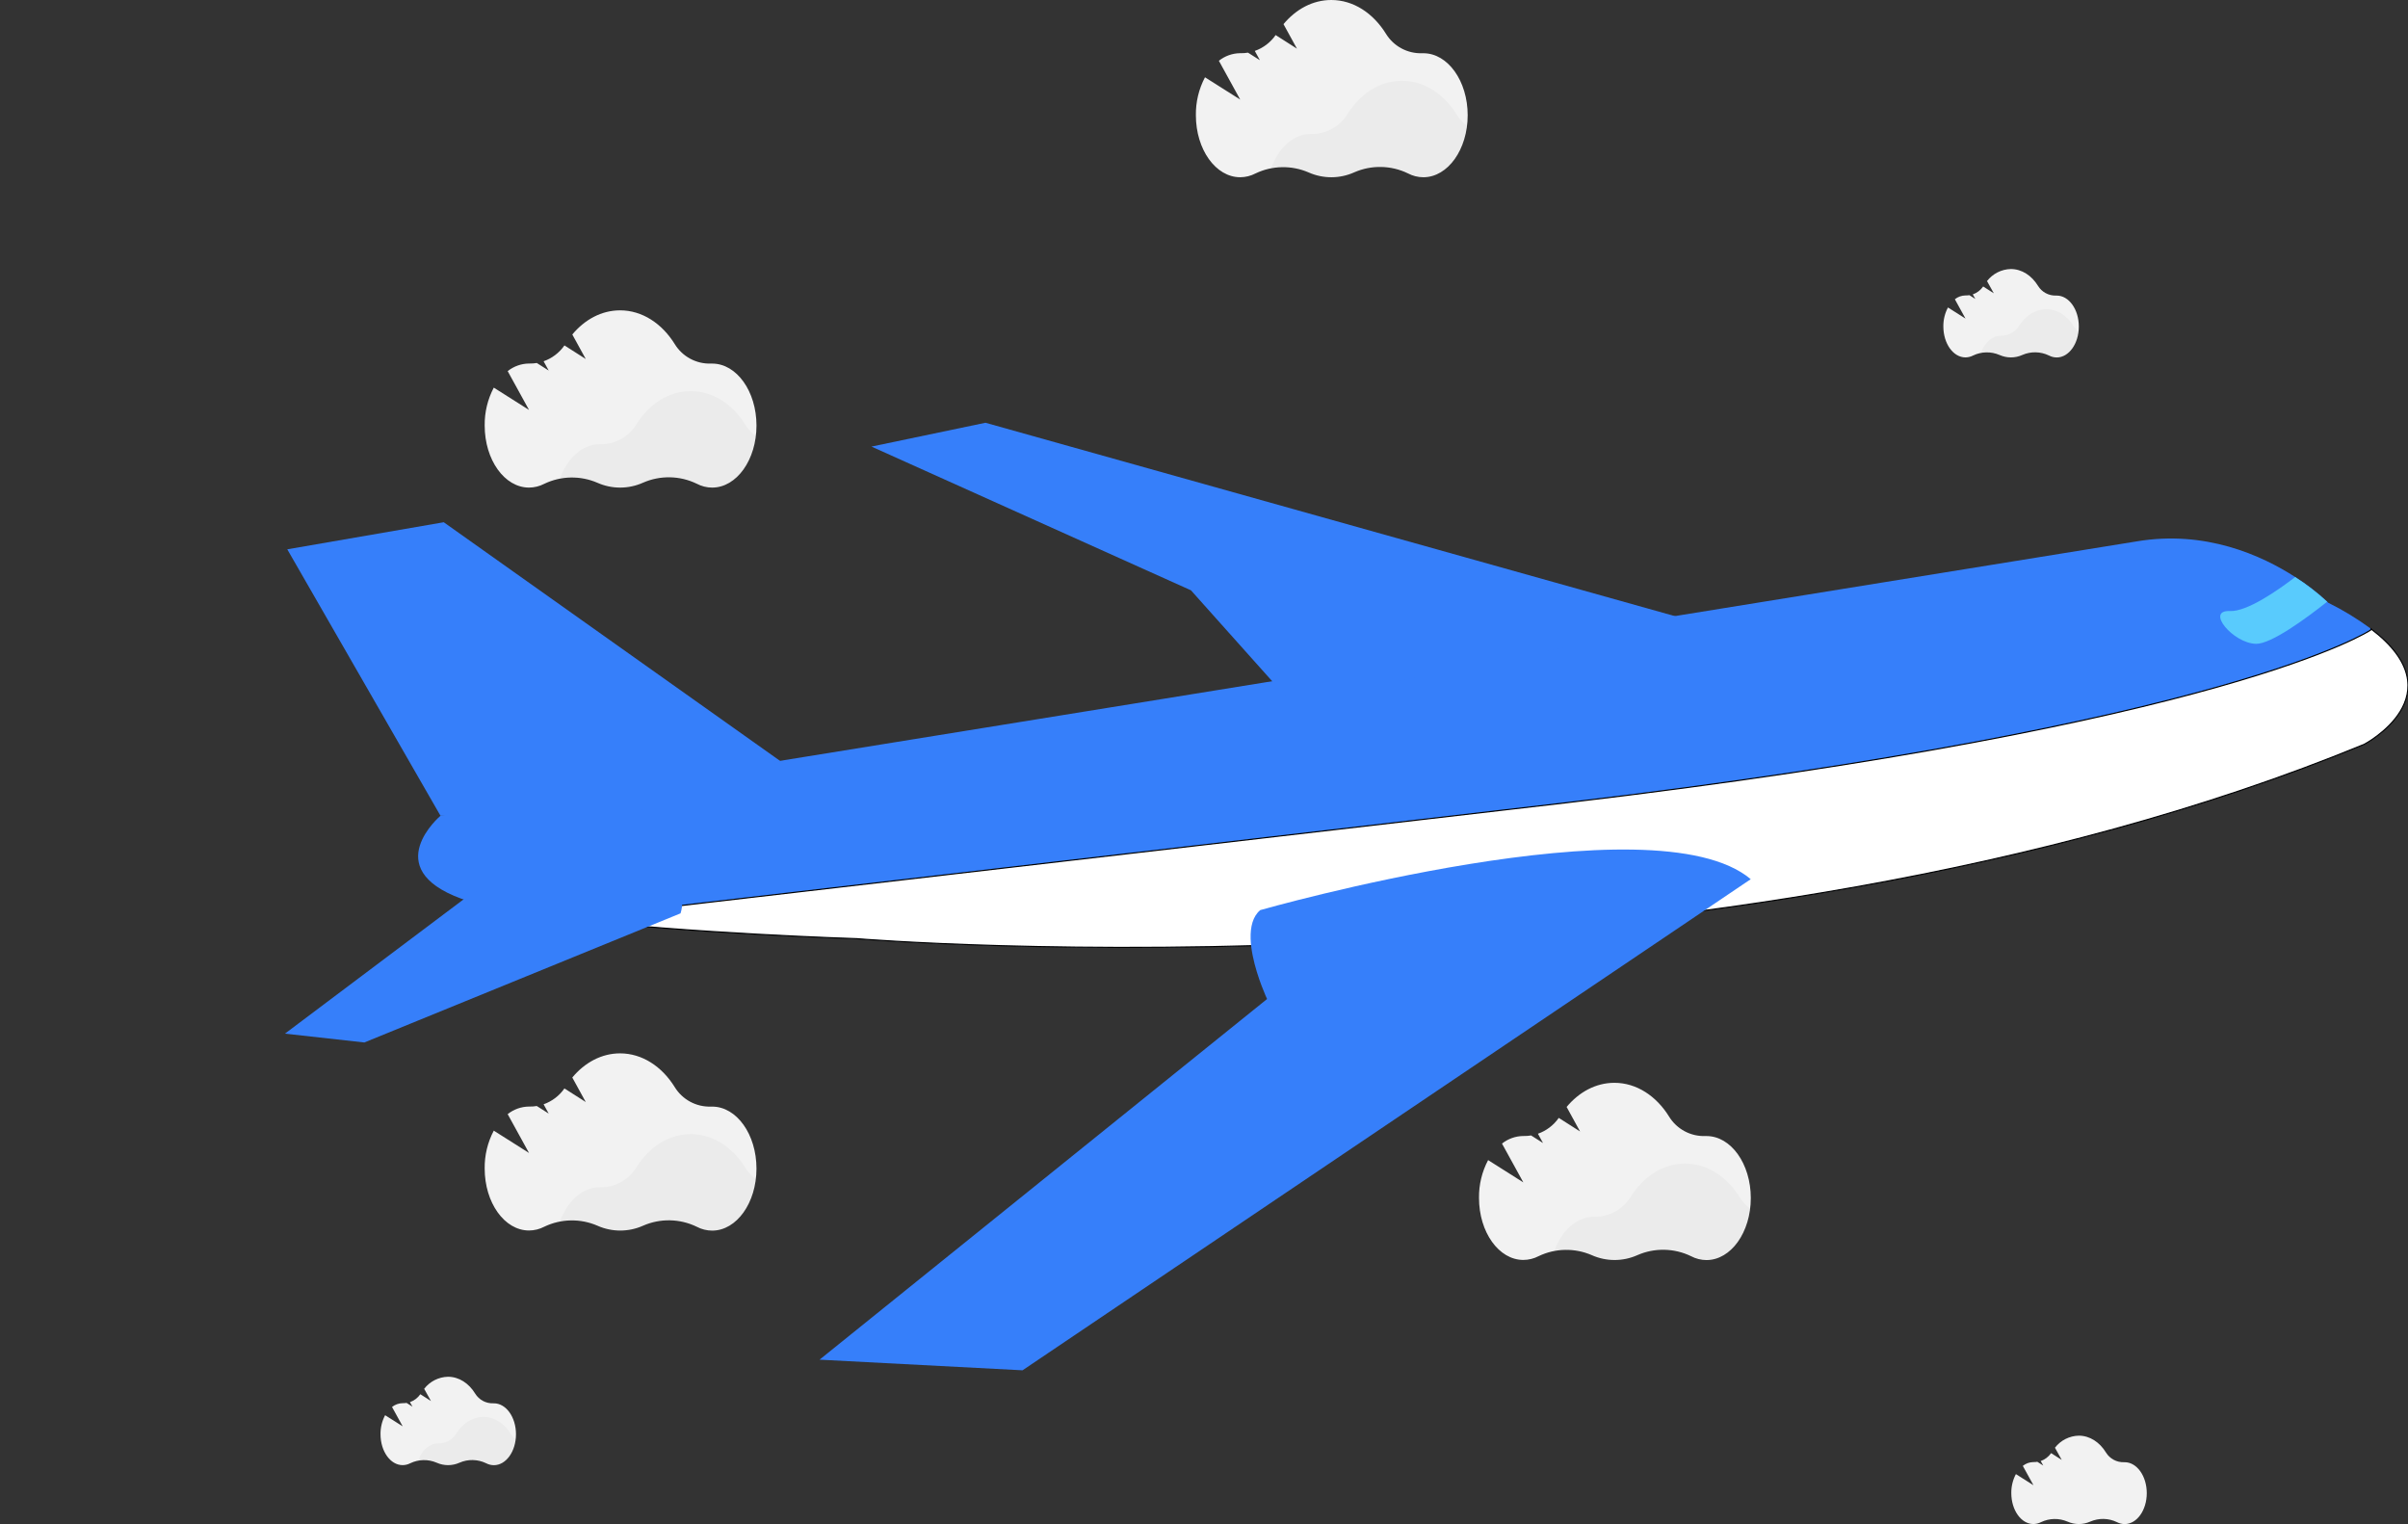 <svg id="eyurd5qtorgb1" xmlns="http://www.w3.org/2000/svg" xmlns:xlink="http://www.w3.org/1999/xlink" viewBox="0 0 1063.145 672.79" shape-rendering="geometricPrecision" text-rendering="geometricPrecision"><rect x="0" y="0" width="1063.145" height="672.79" fill="#333333" stroke="none"/><style><![CDATA[#eyurd5qtorgb10_to {animation: eyurd5qtorgb10_to__to 5000ms linear infinite normal forwards}@keyframes eyurd5qtorgb10_to__to { 0% {transform: translate(712.986px,517.12px)} 12% {transform: translate(612.99px,517.12px)} 24% {transform: translate(500.99px,517.12px)} 36% {transform: translate(430.99px,517.12px)} 48% {transform: translate(360.99px,517.12px)} 60% {transform: translate(290.99px,517.12px)} 72% {transform: translate(190.99px,517.12px)} 84% {transform: translate(90.99px,517.12px)} 98% {transform: translate(-90.99px,517.12px)} 100% {transform: translate(-90.99px,517.12px)} }#eyurd5qtorgb10 {animation: eyurd5qtorgb10_c_o 5000ms linear infinite normal forwards}@keyframes eyurd5qtorgb10_c_o { 0% {opacity: 1} 12% {opacity: 1} 24% {opacity: 1} 36% {opacity: 1} 48% {opacity: 1} 60% {opacity: 1} 72% {opacity: 1} 84% {opacity: 1} 98% {opacity: 0} 100% {opacity: 0} }#eyurd5qtorgb13_to {animation: eyurd5qtorgb13_to__to 5000ms linear infinite normal forwards}@keyframes eyurd5qtorgb13_to__to { 0% {transform: translate(273.986px,504.12px)} 12% {transform: translate(173.99px,504.12px)} 24% {transform: translate(40.99px,504.12px)} 36% {transform: translate(-30.99px,504.12px)} 48% {transform: translate(-100.99px,504.12px)} 60% {transform: translate(-70.99px,504.12px)} 100% {transform: translate(-70.99px,504.12px)} }#eyurd5qtorgb13 {animation: eyurd5qtorgb13_c_o 5000ms linear infinite normal forwards}@keyframes eyurd5qtorgb13_c_o { 0% {opacity: 1} 48% {opacity: 0} 100% {opacity: 0} }#eyurd5qtorgb16_to {animation: eyurd5qtorgb16_to__to 5000ms linear infinite normal forwards}@keyframes eyurd5qtorgb16_to__to { 0% {transform: translate(273.99px,176.12px)} 12% {transform: translate(173.99px,176.12px)} 24% {transform: translate(40.99px,176.12px)} 36% {transform: translate(-30.99px,176.12px)} 48% {transform: translate(-100.99px,176.12px)} 60% {transform: translate(-170.99px,176.12px)} 100% {transform: translate(-170.99px,176.12px)} }#eyurd5qtorgb16 {animation: eyurd5qtorgb16_c_o 5000ms linear infinite normal forwards}@keyframes eyurd5qtorgb16_c_o { 0% {opacity: 1} 12% {opacity: 1} 24% {opacity: 1} 36% {opacity: 1} 48% {opacity: 0} 100% {opacity: 0} }#eyurd5qtorgb19_to {animation: eyurd5qtorgb19_to__to 5000ms linear infinite normal forwards}@keyframes eyurd5qtorgb19_to__to { 0% {transform: translate(887.931px,138.275px)} 12% {transform: translate(787.93px,138.275px)} 24% {transform: translate(640.93px,138.275px)} 36% {transform: translate(570.93px,138.275px)} 48% {transform: translate(500.93px,138.275px)} 60% {transform: translate(470.93px,138.275px)} 72% {transform: translate(370.93px,138.275px)} 84% {transform: translate(270.93px,138.275px)} 98% {transform: translate(170.93px,138.275px)} 100% {transform: translate(170.93px,138.275px)} }#eyurd5qtorgb22_to {animation: eyurd5qtorgb22_to__to 5000ms linear infinite normal forwards}@keyframes eyurd5qtorgb22_to__to { 0% {transform: translate(197.93px,627.275px)} 12% {transform: translate(97.93px,627.275px)} 24% {transform: translate(-3.93px,627.275px)} 36% {transform: translate(-103.93px,627.275px)} 100% {transform: translate(-103.93px,627.275px)} }#eyurd5qtorgb22 {animation: eyurd5qtorgb22_c_o 5000ms linear infinite normal forwards}@keyframes eyurd5qtorgb22_c_o { 0% {opacity: 1} 28% {opacity: 0} 100% {opacity: 0} }#eyurd5qtorgb25_to {animation: eyurd5qtorgb25_to__to 5000ms linear infinite normal forwards}@keyframes eyurd5qtorgb25_to__to { 0% {transform: translate(917.93px,653.275px)} 12% {transform: translate(817.93px,653.275px)} 24% {transform: translate(717.93px,653.275px)} 36% {transform: translate(617.93px,653.275px)} 48% {transform: translate(517.93px,653.275px)} 60% {transform: translate(417.93px,653.275px)} 72% {transform: translate(317.93px,653.275px)} 84% {transform: translate(217.93px,653.275px)} 98% {transform: translate(117.93px,653.275px)} 100% {transform: translate(117.93px,653.275px)} }#eyurd5qtorgb28_to {animation: eyurd5qtorgb28_to__to 5000ms linear infinite normal forwards}@keyframes eyurd5qtorgb28_to__to { 0% {transform: translate(587.986px,39.12px)} 12% {transform: translate(487.99px,39.12px)} 24% {transform: translate(340.99px,39.12px)} 36% {transform: translate(270.99px,39.12px)} 48% {transform: translate(200.99px,39.12px)} 60% {transform: translate(130.99px,39.12px)} 72% {transform: translate(30.99px,39.12px)} 84% {transform: translate(-70.99px,39.12px)} 100% {transform: translate(-70.99px,39.12px)} }#eyurd5qtorgb28 {animation: eyurd5qtorgb28_c_o 5000ms linear infinite normal forwards}@keyframes eyurd5qtorgb28_c_o { 0% {opacity: 1} 12% {opacity: 1} 24% {opacity: 1} 36% {opacity: 1} 48% {opacity: 1} 60% {opacity: 1} 72% {opacity: 1} 84% {opacity: 0} 100% {opacity: 0} }#eyurd5qtorgb31_to {animation: eyurd5qtorgb31_to__to 5000ms linear infinite normal forwards}@keyframes eyurd5qtorgb31_to__to { 0% {transform: translate(29.91px,208.275px)} 12% {transform: translate(-29.91px,208.275px)} 100% {transform: translate(-29.91px,208.275px)} }]]></style><g id="eyurd5qtorgb2"><path id="eyurd5qtorgb3" d="M87.288,510.29C97.058,513.89,114.218,516.85,134.078,519.23C188.078,525.71,262.078,528.01,262.078,528.01C262.078,528.01,642.488,559.56,927.598,442.22C927.598,442.22,969.068,420.48,930.598,391.22C924.674,386.848,918.376,383.006,911.778,379.74L911.308,379.27C906.932,375.226,902.203,371.581,897.178,368.38C882.408,358.83,857.468,347.51,827.108,352.64L78.288,473.75C78.288,473.75,50.938,496.86,87.288,510.29Z" transform="matrix(1 0 0 1 116.193 -113.64)" fill="rgb(54,127,250)" stroke="none" stroke-width="1"/><path id="eyurd5qtorgb4" d="M1004.73,455.4L847.97,344.18L778.88,356.13L846.53,473.75C846.53,473.75,1002.93,475,1004.73,455.4Z" transform="matrix(1 0 0 1 -652.049 -113.64)" fill="rgb(54,127,250)" stroke="none" stroke-width="1"/><path id="eyurd5qtorgb5" d="M678.36,274.2L366.11,186.63L315.78,197.15L456.83,260.6L500.91,309.92Z" transform="matrix(1 0 0 1 68.981 -0.01)" fill="rgb(54,127,250)" stroke="none" stroke-width="1"/><path id="eyurd5qtorgb6" d="M68.417,519.23C122.417,525.71,196.417,528.01,196.417,528.01C196.417,528.01,576.827,559.56,861.937,442.22C861.937,442.22,903.407,420.48,864.937,391.22L864.807,391.76C864.807,391.76,803.287,433.34,509.347,468.05Z" transform="matrix(1 0 0 1 181.855 -113.64)" fill="rgb(255,255,255)" stroke="rgb(0,0,0)" stroke-width="0.5"/><path id="eyurd5qtorgb7" d="M1005.1,516.83L865.5,573.83L830.43,569.94L913.93,507.18C913.93,507.18,1014.926,485.63,1005.1,516.83Z" transform="matrix(1 0 0 1 -704.635 -113.64)" fill="rgb(54,127,250)" stroke="none" stroke-width="1"/><path id="eyurd5qtorgb8" d="M119.909,397.85C126.569,397.96,141.829,386.79,151.319,379.27C146.943,375.226,142.214,371.581,137.189,368.38C129.539,374.25,115.929,383.75,108.359,383.38C97.429,382.93,109.879,397.67,119.909,397.85Z" transform="matrix(1 0 0 1 876.132 -113.64)" fill="rgb(89,203,253)" stroke="none" stroke-width="1"/><path id="eyurd5qtorgb9" d="M358.6,713.86L448.23,718.55L700.23,548.63L747.01,517.08L769.73,501.75C727.1,465.75,553.17,515.4,553.17,515.4C549.84,518.21,548.78,522.88,548.93,528.04C549.22,537.7,553.76,549.04,555.51,553.12C555.93,554.12,556.19,554.65,556.19,554.65Z" transform="matrix(1 0 0 1 3.231 -113.64)" fill="rgb(54,127,250)" stroke="none" stroke-width="1"/><g id="eyurd5qtorgb10_to" transform="translate(712.986,517.12)"><g id="eyurd5qtorgb10" transform="translate(-712.986,-517.12)"><path id="eyurd5qtorgb11" d="M362.593,625.76L378.143,635.6L368.723,618.47C371.39,616.342,374.691,615.163,378.103,615.12L378.353,615.12C379.431,615.141,380.51,615.061,381.573,614.88L386.833,618.22L384.583,614.12C388.309,612.812,391.529,610.363,393.783,607.12L403.193,613.12L397.253,602.3C402.753,595.69,410.173,591.64,418.343,591.64C428.133,591.64,436.853,597.46,442.483,606.54C445.882,612.075,451.991,615.359,458.483,615.14L459,615.14C469.81,615.14,478.57,627.39,478.57,642.51C478.57,657.63,469.81,669.88,459,669.88C456.625,669.872,454.287,669.285,452.19,668.17C444.741,664.556,436.083,664.388,428.5,667.71C422.091,670.57,414.769,670.57,408.36,667.71C400.841,664.451,392.278,664.615,384.89,668.16C382.806,669.248,380.491,669.82,378.14,669.83C367.33,669.83,358.57,657.58,358.57,642.46C358.492,636.645,359.874,630.903,362.59,625.76Z" transform="matrix(1 0 0 1 294.418 -113.64)" fill="rgb(242,242,242)" stroke="none" stroke-width="1"/><path id="eyurd5qtorgb12" d="M358.64,665.81C364.287,664.742,370.124,665.375,375.41,667.63C381.814,670.497,389.136,670.497,395.54,667.63C403.121,664.299,411.784,664.467,419.23,668.09C421.332,669.202,423.672,669.789,426.05,669.8C435.65,669.8,443.64,660.12,445.3,647.36C443.379,645.965,441.749,644.209,440.5,642.19C434.87,633.12,426.15,627.3,416.36,627.3C406.57,627.3,397.94,633,392.32,642C388.909,647.518,382.857,650.845,376.37,650.77L376.12,650.77C368.48,650.75,361.86,656.87,358.64,665.81Z" transform="matrix(1 0 0 1 327.621 -113.64)" opacity="0.03" fill="rgb(0,0,0)" stroke="none" stroke-width="1"/></g></g><g id="eyurd5qtorgb13_to" transform="translate(273.986,504.12)"><g id="eyurd5qtorgb13" transform="translate(-273.986,-504.12)"><path id="eyurd5qtorgb14" d="M801.593,612.76L817.143,622.6L807.723,605.47C810.39,603.342,813.691,602.163,817.103,602.12L817.353,602.12C818.431,602.141,819.51,602.061,820.573,601.88L825.833,605.22L823.583,601.12C827.309,599.812,830.529,597.363,832.783,594.12L842.193,600.12L836.253,589.3C841.753,582.69,849.173,578.64,857.343,578.64C867.133,578.64,875.853,584.46,881.483,593.54C884.882,599.075,890.991,602.359,897.483,602.14L898,602.14C908.81,602.14,917.57,614.39,917.57,629.51C917.57,644.63,908.81,656.88,898,656.88C895.625,656.872,893.287,656.285,891.19,655.17C883.741,651.556,875.083,651.388,867.5,654.71C861.091,657.57,853.769,657.57,847.36,654.71C839.841,651.451,831.278,651.615,823.89,655.16C821.806,656.248,819.491,656.82,817.14,656.83C806.33,656.83,797.57,644.58,797.57,629.46C797.492,623.645,798.874,617.903,801.59,612.76Z" transform="matrix(1 0 0 1 -583.582 -113.64)" fill="rgb(242,242,242)" stroke="none" stroke-width="1"/><path id="eyurd5qtorgb15" d="M797.64,652.81C803.287,651.742,809.124,652.375,814.41,654.63C820.814,657.497,828.136,657.497,834.54,654.63C842.121,651.299,850.784,651.467,858.23,655.09C860.332,656.202,862.672,656.789,865.05,656.8C874.65,656.8,882.64,647.12,884.3,634.36C882.379,632.965,880.749,631.209,879.5,629.19C873.87,620.12,865.15,614.3,855.36,614.3C845.57,614.3,836.94,620,831.32,629C827.899,634.533,821.824,637.863,815.32,637.77L815.07,637.77C807.48,637.75,800.86,643.87,797.64,652.81Z" transform="matrix(1 0 0 1 -550.379 -113.64)" opacity="0.03" fill="rgb(0,0,0)" stroke="none" stroke-width="1"/></g></g><g id="eyurd5qtorgb16_to" transform="translate(273.99,176.12)"><g id="eyurd5qtorgb16" transform="translate(-273.986,-176.12)"><path id="eyurd5qtorgb17" d="M801.594,284.76L817.144,294.6L807.724,277.47C810.391,275.342,813.692,274.163,817.104,274.12L817.354,274.12C818.432,274.141,819.511,274.061,820.574,273.88L825.834,277.22L823.584,273.12C827.31,271.812,830.53,269.363,832.784,266.12L842.194,272.12L836.254,261.3C841.754,254.69,849.174,250.64,857.344,250.64C867.134,250.64,875.854,256.46,881.484,265.54C884.883,271.075,890.992,274.359,897.484,274.14L898,274.14C908.81,274.14,917.57,286.39,917.57,301.51C917.57,316.63,908.81,328.88,898,328.88C895.625,328.872,893.287,328.285,891.19,327.17C883.741,323.556,875.083,323.388,867.5,326.71C861.098,329.586,853.776,329.604,847.36,326.76C839.841,323.501,831.278,323.665,823.89,327.21C821.806,328.298,819.491,328.87,817.14,328.88C806.33,328.88,797.57,316.63,797.57,301.51C797.484,295.678,798.866,289.918,801.59,284.76Z" transform="matrix(1 0 0 1 -583.582 -113.64)" fill="rgb(242,242,242)" stroke="none" stroke-width="1"/><path id="eyurd5qtorgb18" d="M797.64,324.81C803.287,323.742,809.124,324.375,814.41,326.63C820.814,329.497,828.136,329.497,834.54,326.63C842.121,323.299,850.784,323.467,858.23,327.09C860.332,328.202,862.672,328.789,865.05,328.8C874.65,328.8,882.64,319.12,884.3,306.36C882.379,304.965,880.749,303.209,879.5,301.19C873.87,292.12,865.15,286.3,855.36,286.3C845.57,286.3,836.94,292,831.32,301C827.899,306.533,821.824,309.863,815.32,309.77L815.07,309.77C807.48,309.75,800.86,315.87,797.64,324.81Z" transform="matrix(1 0 0 1 -550.379 -113.64)" opacity="0.03" fill="rgb(0,0,0)" stroke="none" stroke-width="1"/></g></g><g id="eyurd5qtorgb19_to" transform="translate(887.931,138.275)"><g id="eyurd5qtorgb19" transform="translate(-887.931,-138.275)"><path id="eyurd5qtorgb20" d="M215.782,249.37L223.532,254.28L218.832,245.74C220.16,244.672,221.808,244.081,223.512,244.06L223.632,244.06C224.171,244.066,224.71,244.025,225.242,243.94L227.862,245.6L226.742,243.6C228.601,242.949,230.207,241.727,231.332,240.11L236.022,243.11L233.022,237.72C235.548,234.453,239.413,232.498,243.542,232.4C248.422,232.4,252.772,235.3,255.542,239.83C257.239,242.599,260.297,244.238,263.542,244.12L263.802,244.12C269.192,244.12,273.562,250.24,273.562,257.78C273.562,265.32,269.192,271.43,263.802,271.43C262.617,271.426,261.45,271.134,260.402,270.58C256.687,268.771,252.365,268.687,248.582,270.35C245.399,271.765,241.765,271.765,238.582,270.35C234.83,268.723,230.557,268.806,226.872,270.58C225.833,271.118,224.682,271.402,223.512,271.41C218.122,271.41,213.752,265.3,213.752,257.76C213.714,254.837,214.412,251.952,215.782,249.37Z" transform="matrix(1 0 0 1 644.25 -113.64)" fill="rgb(242,242,242)" stroke="none" stroke-width="1"/><path id="eyurd5qtorgb21" d="M213.7,269.35C216.518,268.81,219.434,269.127,222.07,270.26C223.645,270.956,225.348,271.317,227.07,271.32C228.812,271.319,230.533,270.948,232.12,270.23C235.905,268.575,240.225,268.662,243.94,270.47C244.984,271.024,246.148,271.316,247.33,271.32C252.12,271.32,256.11,266.49,256.94,260.13C255.985,259.429,255.17,258.554,254.54,257.55C251.74,253.02,247.39,250.12,242.54,250.12C237.69,250.12,233.36,252.99,230.54,257.46C228.83,260.225,225.791,261.886,222.54,261.83L222.41,261.83C218.64,261.83,215.31,264.89,213.7,269.35Z" transform="matrix(1 0 0 1 660.921 -113.64)" opacity="0.03" fill="rgb(0,0,0)" stroke="none" stroke-width="1"/></g></g><g id="eyurd5qtorgb22_to" transform="translate(197.93,627.275)"><g id="eyurd5qtorgb22" transform="translate(-197.93,-627.275)"><path id="eyurd5qtorgb23" d="M905.781,738.37L913.531,743.28L908.831,734.74C910.159,733.672,911.807,733.081,913.511,733.06L913.631,733.06C914.17,733.066,914.709,733.025,915.241,732.94L917.861,734.6L916.741,732.6C918.6,731.949,920.206,730.727,921.331,729.11L926.021,732.11L923.021,726.72C925.547,723.453,929.412,721.498,933.541,721.4C938.421,721.4,942.771,724.3,945.541,728.83C947.238,731.599,950.296,733.238,953.541,733.12L953.801,733.12C959.191,733.12,963.561,739.24,963.561,746.78C963.561,754.32,959.191,760.43,953.801,760.43C952.616,760.426,951.449,760.134,950.401,759.58C946.686,757.771,942.364,757.687,938.581,759.35C935.398,760.765,931.764,760.765,928.581,759.35C924.829,757.723,920.556,757.806,916.871,759.58C915.832,760.118,914.681,760.402,913.511,760.41C908.121,760.41,903.751,754.3,903.751,746.76C903.713,743.837,904.411,740.952,905.781,738.37Z" transform="matrix(1 0 0 1 -735.75 -113.64)" fill="rgb(242,242,242)" stroke="none" stroke-width="1"/><path id="eyurd5qtorgb24" d="M903.7,758.35C906.518,757.81,909.434,758.127,912.07,759.26C913.645,759.956,915.348,760.317,917.07,760.32C918.812,760.319,920.533,759.948,922.12,759.23C925.905,757.575,930.225,757.662,933.94,759.47C934.984,760.024,936.148,760.316,937.33,760.32C942.12,760.32,946.11,755.49,946.94,749.13C945.985,748.429,945.17,747.554,944.54,746.55C941.74,742.02,937.39,739.12,932.54,739.12C927.69,739.12,923.36,741.99,920.54,746.46C918.83,749.225,915.791,750.886,912.54,750.83L912.41,750.83C908.64,750.83,905.31,753.89,903.7,758.35Z" transform="matrix(1 0 0 1 -719.079 -113.64)" opacity="0.03" fill="rgb(0,0,0)" stroke="none" stroke-width="1"/></g></g><g id="eyurd5qtorgb25_to" transform="translate(917.93,653.275)"><g id="eyurd5qtorgb25" transform="translate(-917.93,-653.275)"><path id="eyurd5qtorgb26" d="M183.7,784.35C186.518,783.81,189.434,784.127,192.07,785.26C193.645,785.956,195.348,786.317,197.07,786.32C198.812,786.319,200.533,785.948,202.12,785.23C205.905,783.575,210.225,783.662,213.94,785.47C214.984,786.024,216.148,786.316,217.33,786.32C222.12,786.32,226.11,781.49,226.94,775.13C225.985,774.429,225.17,773.554,224.54,772.55C221.74,768.02,217.39,765.12,212.54,765.12C207.69,765.12,203.36,767.99,200.54,772.46C198.83,775.225,195.791,776.886,192.54,776.83L192.41,776.83C188.64,776.83,185.31,779.89,183.7,784.35Z" transform="matrix(1 0 0 1 720.921 -113.64)" opacity="0.03" fill="rgb(0,0,0)" stroke="none" stroke-width="1"/><path id="eyurd5qtorgb27" d="M185.781,764.37L193.531,769.28L188.831,760.74C190.159,759.672,191.807,759.081,193.511,759.06L193.631,759.06C194.17,759.066,194.709,759.025,195.241,758.94L197.861,760.6L196.741,758.6C198.6,757.949,200.206,756.727,201.331,755.11L206.021,758.11L203.021,752.72C205.547,749.453,209.412,747.498,213.541,747.4C218.421,747.4,222.771,750.3,225.541,754.83C227.238,757.599,230.296,759.238,233.541,759.12L233.801,759.12C239.191,759.12,243.561,765.24,243.561,772.78C243.561,780.32,239.191,786.43,233.801,786.43C232.616,786.426,231.449,786.134,230.401,785.58C226.686,783.771,222.364,783.687,218.581,785.35C215.398,786.765,211.764,786.765,208.581,785.35C204.829,783.723,200.556,783.806,196.871,785.58C195.832,786.118,194.681,786.402,193.511,786.41C188.121,786.41,183.751,780.3,183.751,772.76C183.713,769.837,184.411,766.952,185.781,764.37Z" transform="matrix(1 0 0 1 704.25 -113.64)" fill="rgb(242,242,242)" stroke="none" stroke-width="1"/></g></g><g id="eyurd5qtorgb28_to" transform="translate(587.986,39.12)"><g id="eyurd5qtorgb28" transform="translate(-587.986,-39.12)"><path id="eyurd5qtorgb29" d="M487.594,147.76L503.144,157.6L493.724,140.47C496.391,138.342,499.692,137.163,503.104,137.12L503.354,137.12C504.432,137.141,505.511,137.061,506.574,136.88L511.834,140.22L509.584,136.12C513.31,134.812,516.53,132.363,518.784,129.12L528.194,135.12L522.254,124.3C527.754,117.69,535.174,113.64,543.344,113.64C553.134,113.64,561.854,119.46,567.484,128.54C570.883,134.075,576.992,137.359,583.484,137.14L584,137.14C594.81,137.14,603.57,149.39,603.57,164.51C603.57,179.63,594.81,191.88,584,191.88C581.625,191.872,579.287,191.285,577.19,190.17C569.741,186.556,561.083,186.388,553.5,189.71C547.098,192.586,539.776,192.604,533.36,189.76C525.841,186.501,517.278,186.665,509.89,190.21C507.806,191.298,505.491,191.87,503.14,191.88C492.33,191.88,483.57,179.63,483.57,164.51C483.484,158.678,484.866,152.918,487.59,147.76Z" transform="matrix(1 0 0 1 44.418 -113.64)" fill="rgb(242,242,242)" stroke="none" stroke-width="1"/><path id="eyurd5qtorgb30" d="M483.64,187.81C489.287,186.742,495.124,187.375,500.41,189.63C506.814,192.497,514.136,192.497,520.54,189.63C528.121,186.299,536.784,186.467,544.23,190.09C546.332,191.202,548.672,191.789,551.05,191.8C560.65,191.8,568.64,182.12,570.3,169.36C568.379,167.965,566.749,166.209,565.5,164.19C559.87,155.12,551.15,149.3,541.36,149.3C531.57,149.3,522.94,155,517.32,164C513.899,169.533,507.824,172.863,501.32,172.77L501.07,172.77C493.48,172.75,486.86,178.87,483.64,187.81Z" transform="matrix(1 0 0 1 77.621 -113.64)" opacity="0.03" fill="rgb(0,0,0)" stroke="none" stroke-width="1"/></g></g><g id="eyurd5qtorgb31_to" transform="translate(29.91,208.275)"><g id="eyurd5qtorgb31" transform="translate(-29.905,-208.275)" opacity="0"><path id="eyurd5qtorgb32" d="M1073.781,319.37L1081.531,324.28L1076.831,315.74C1078.159,314.672,1079.807,314.081,1081.511,314.06L1081.631,314.06C1082.17,314.066,1082.709,314.025,1083.241,313.94L1085.861,315.6L1084.741,313.6C1086.6,312.949,1088.206,311.727,1089.331,310.11L1094.021,313.11L1091.021,307.72C1093.547,304.453,1097.412,302.498,1101.541,302.4C1106.421,302.4,1110.771,305.3,1113.541,309.83C1115.238,312.599,1118.296,314.238,1121.541,314.12L1121.801,314.12C1127.191,314.12,1131.561,320.24,1131.561,327.78C1131.561,335.32,1127.191,341.43,1121.801,341.43C1120.616,341.426,1119.449,341.134,1118.401,340.58C1114.686,338.771,1110.364,338.687,1106.581,340.35C1103.398,341.765,1099.764,341.765,1096.581,340.35C1092.829,338.723,1088.556,338.806,1084.871,340.58C1083.832,341.118,1082.681,341.402,1081.511,341.41C1076.121,341.41,1071.751,335.3,1071.751,327.76C1071.713,324.837,1072.411,321.952,1073.781,319.37Z" transform="matrix(1 0 0 1 -1071.75 -113.64)" fill="rgb(242,242,242)" stroke="none" stroke-width="1"/><path id="eyurd5qtorgb33" d="M1071.75,339.35C1074.568,338.81,1077.484,339.127,1080.12,340.26C1081.695,340.956,1083.398,341.317,1085.12,341.32C1086.845,341.312,1088.549,340.941,1090.12,340.23C1093.905,338.575,1098.225,338.662,1101.94,340.47C1102.984,341.024,1104.148,341.316,1105.33,341.32C1110.12,341.32,1114.11,336.49,1114.94,330.13C1113.985,329.429,1113.17,328.554,1112.54,327.55C1109.74,323.02,1105.39,320.12,1100.54,320.12C1095.69,320.12,1091.36,322.99,1088.54,327.46C1086.839,330.21,1083.823,331.868,1080.59,331.83L1080.46,331.83C1076.69,331.83,1073.36,334.89,1071.75,339.35Z" transform="matrix(1 0 0 1 -1055.13 -113.64)" opacity="0.03" fill="rgb(0,0,0)" stroke="none" stroke-width="1"/></g></g></g></svg>